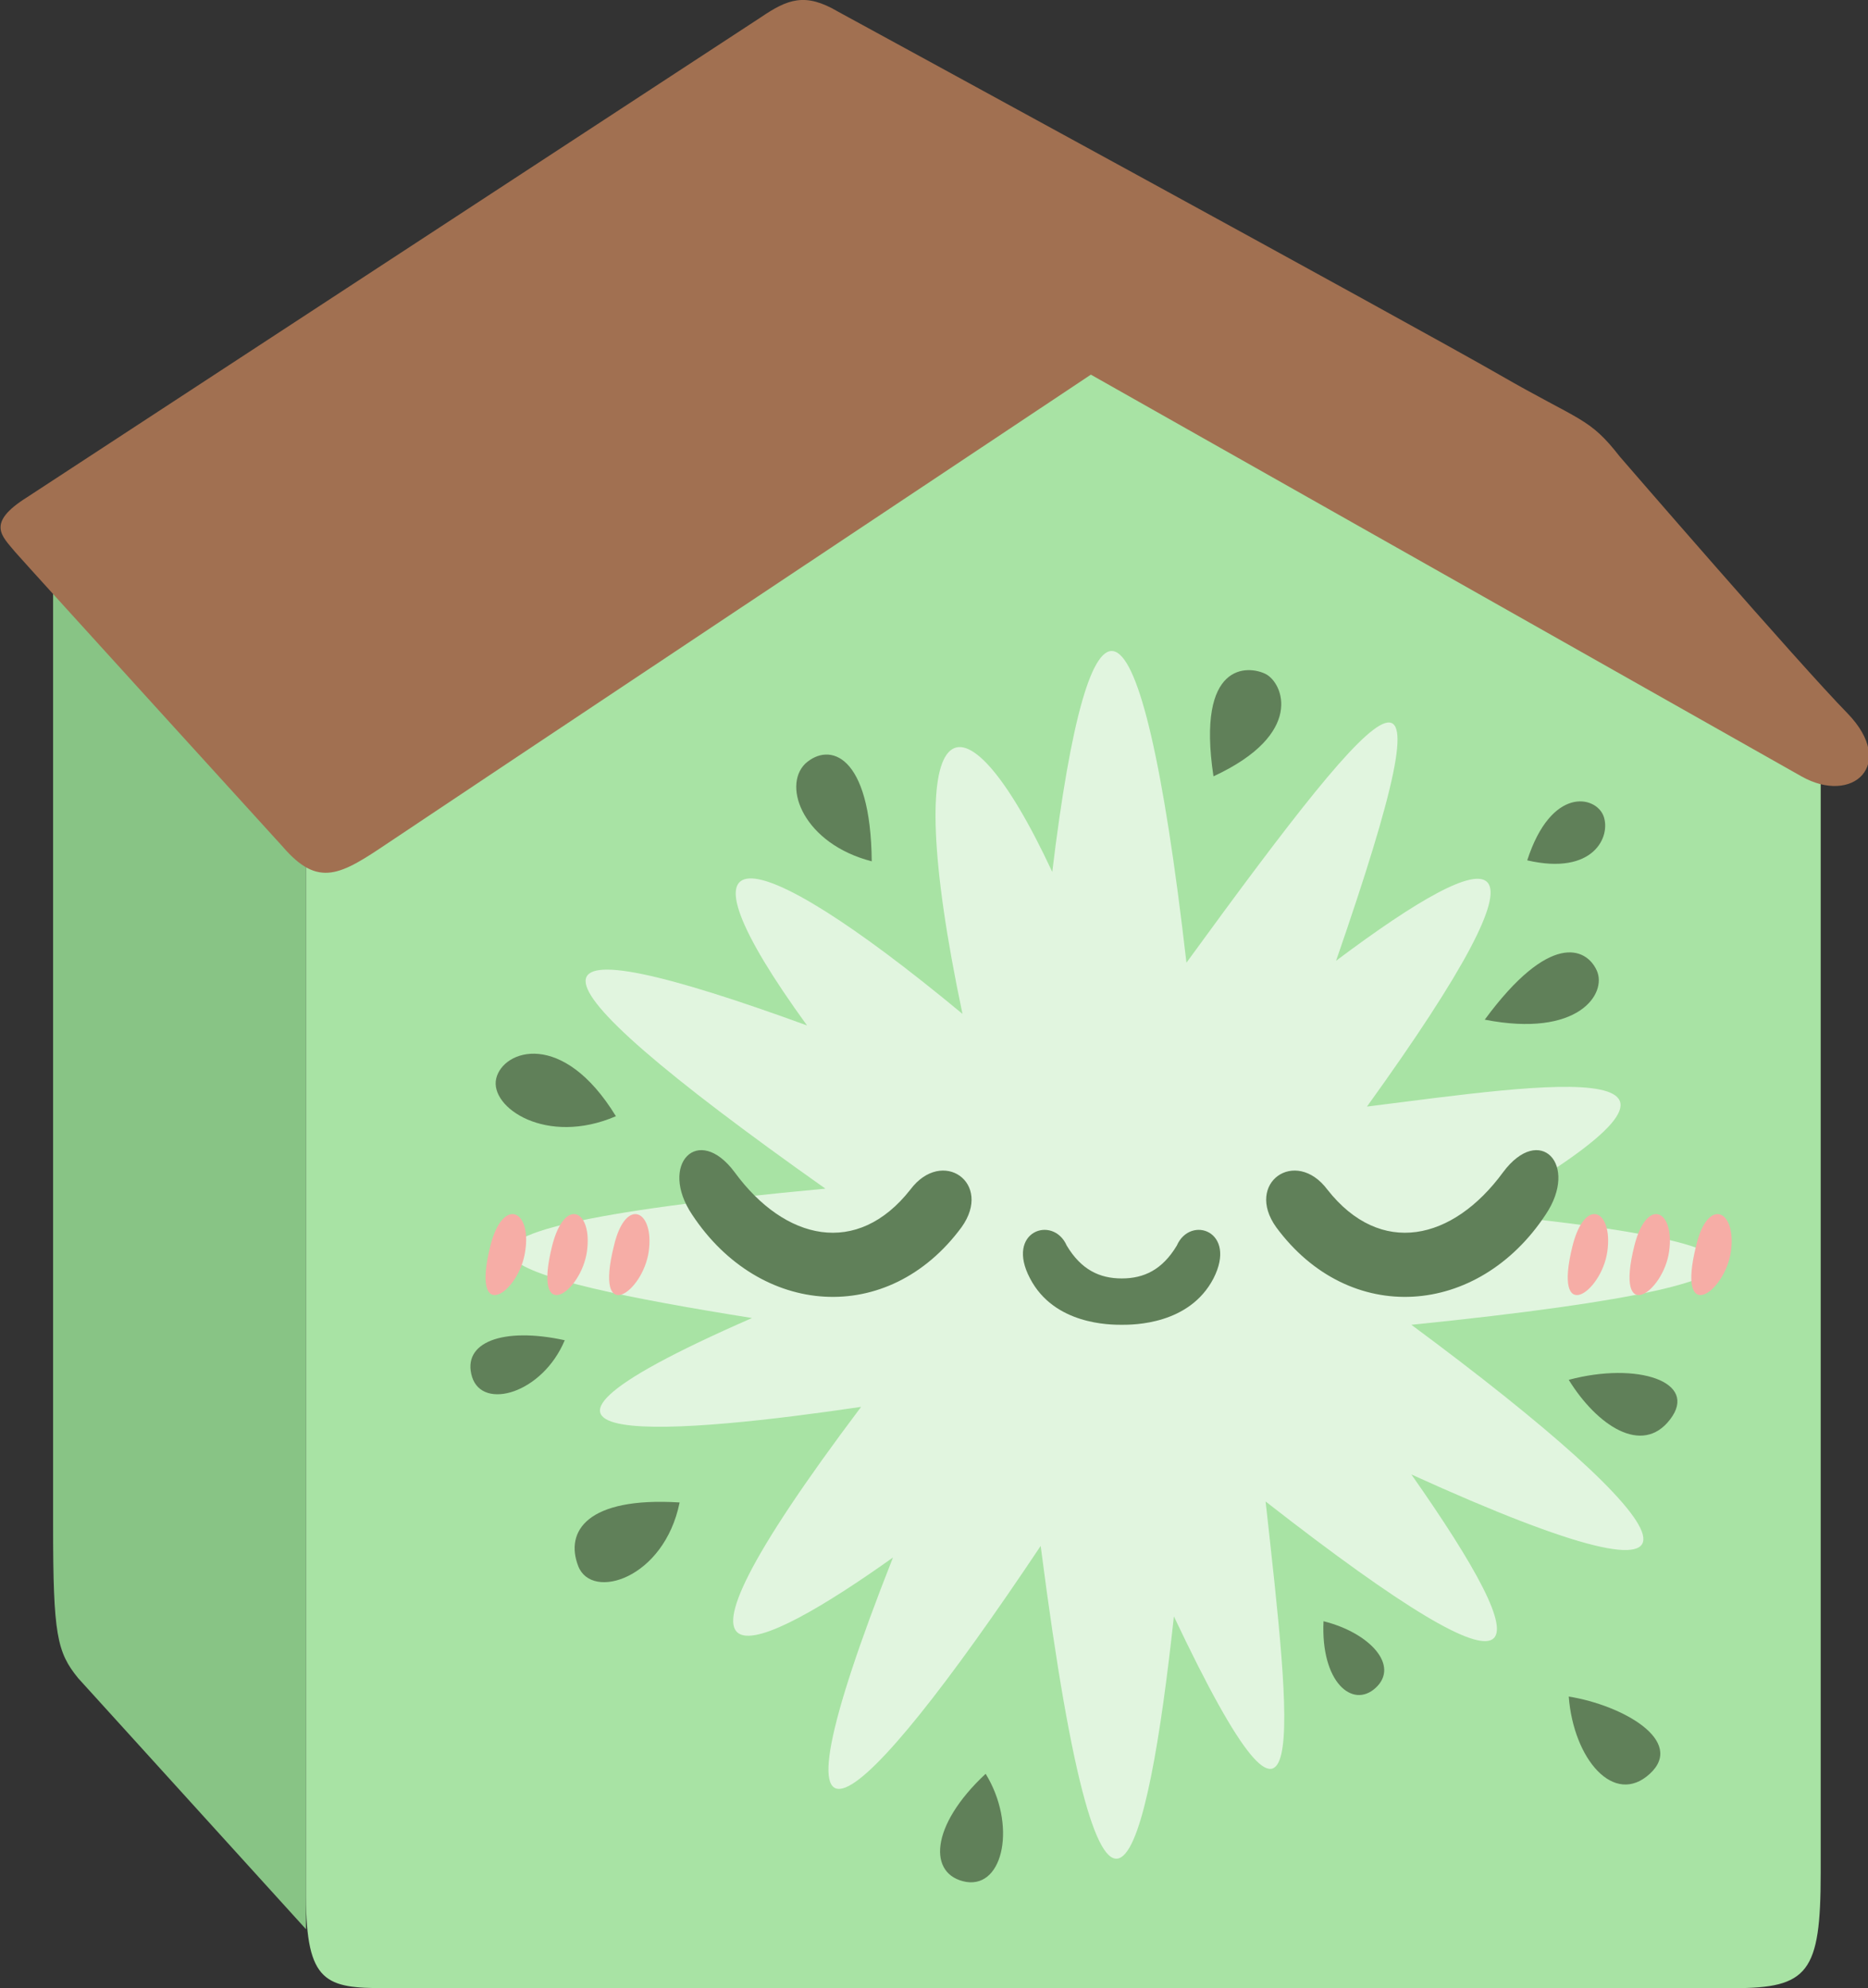 <svg version="1.1" id="Layer_1" xmlns="http://www.w3.org/2000/svg" x="0" y="0" viewBox="0 0 193.5 205.9" style="enable-background:new 0 0 193.5 205.9" xml:space="preserve"><rect x="0" y="0" width="193.5" height="205.9" fill="#333333" stroke="none"/><style>.st4{fill:#608059}.st5{fill:#f6ada6}</style><path d="m31.7 199.8-23.6-26c-2.2-2.7-2.6-4.5-2.6-15.8V56.6l26.2-3.5-10.2 15.8 10.2 13.9v117z" style="fill:#88c485"/><path d="M31.7 82.8v113.6c0 9 2.1 9.5 8.2 9.5h139.7c7.7 0 9-1.6 9-11.9V77.3l-75.8-47-81.1 52.5z" style="fill:#a8e3a4"/><path d="m78.8 1.8-76 49.7c-4.3 2.7-2.6 4-1.2 5.7C3 58.8 29.3 87.7 29.3 87.7c3.7 4.3 6 2.9 10.9-.4S113 38.8 113 38.8l73.6 41.6c5.3 3 9.9-1.2 4.8-6.5-5.1-5.2-23.6-26.6-23.6-26.6-3.2-4.1-4-3.6-12.5-8.5S86.8 1.2 86.8 1.2c-3.4-2-5.2-1.3-8 .6z" style="fill:#a17051"/><path d="M122.9 99.7c-4.8-41.8-10.1-40.9-13.9-9.4-9.5-20.4-16.1-17.5-9.3 14.7-22.8-18.9-30.7-18.9-16.1 1.2-29.9-10.9-31.9-7 1.9 16.9-51.6 4.8-32.6 9.4-7.6 13.4-33.2 14.5-6.3 11.8 11.3 9.2-24.1 32-10.6 25.5 3.3 15.6-14.4 36.5-3.8 27.4 15.3-1.2 6.6 51.3 11.1 32.2 13.8 7.3 14.4 30.4 12.1 11.6 9.5-11.9 29.1 22.7 28.5 16.3 15.1-2.8 35.4 16.1 28.5 5.6 0-15.5 48.3-4.9 33.7-9 7.2-11.5 30.2-17.2 6.6-13.4-11.8-11.1 20.9-29 13.6-27.7-3.2-15.1 12.5-36.1 6.2-29.6-15.5.2z" style="fill:#e1f5df"/><path class="st4" d="M76.1 121.4c5.2 7.1 12.7 8.8 18.2 1.8 3.3-4.4 8.6-.7 5.3 3.9-7.6 10.3-20.9 9.3-27.9-1.3-3.5-5.2.6-9.5 4.4-4.4zM155.7 121.4c-5.2 7.1-12.7 8.8-18.2 1.8-3.3-4.4-8.6-.7-5.3 3.9 7.6 10.3 20.9 9.3 27.9-1.3 3.5-5.2-.6-9.5-4.4-4.4zM116.2 137.2c1.2 0 7 0 9.5-4.8 2.5-4.9-2.4-6.6-3.8-3.4-1.5 2.5-3.4 3.4-5.7 3.4s-4.2-.9-5.7-3.4c-1.4-3.2-6.4-1.5-3.8 3.4 2.5 4.8 8.3 4.8 9.5 4.8z"/><path class="st5" d="M50.8 129c-2.1 8.4 3 4.9 3.6.6.7-4.3-2.3-5.7-3.6-.6zM57.2 129c-2.1 8.4 3 4.9 3.6.6.6-4.3-2.3-5.7-3.6-.6zM63.6 129c-2.1 8.4 3 4.9 3.6.6s-2.4-5.7-3.6-.6zM162.9 129c-2.1 8.4 3 4.9 3.6.6s-2.3-5.7-3.6-.6zM169.3 129c-2.1 8.4 3 4.9 3.6.6s-2.3-5.7-3.6-.6zM175.7 129c-2.1 8.4 3 4.9 3.6.6s-2.4-5.7-3.6-.6z"/><path class="st4" d="M90.3 89.2c-.1-11.1-4.4-12.4-6.9-10.1-2.4 2.4-.1 8.3 6.9 10.1zM125.7 80.4c-1.8-11.9 3.6-11.5 5.4-10.6 1.8.9 4.1 6.2-5.4 10.6zM158.2 89.1c2.5-7.7 7.1-6.7 7.9-4.6s-1 6.2-7.9 4.6zM153.8 105.6c6.7-9.1 10.5-7.5 11.6-5.1s-1.9 7-11.6 5.1zM162.5 142.9c7.1-1.9 13.5.2 10.5 4.1-2.9 3.8-7.6.6-10.5-4.1zM162.5 175.7c.5 6.5 4.7 11.4 8.4 8 3.7-3.4-2.8-7.1-8.4-8zM137.1 167.9c-.3 6.3 3 9.1 5.4 6.9 2.5-2.3-.6-5.7-5.4-6.9zM102.1 183.7c-5.8 5.4-6 10.5-2 11.2 3.9.6 5.2-6 2-11.2zM70.4 155.6c-9.6-.6-11.9 3-10.5 6.6s8.9 1.3 10.5-6.6zM58.5 138.8c-6.4-1.4-10.7.2-9.6 3.8 1.1 3.5 7.3 1.7 9.6-3.8zM63.8 115.6c-5.5-9-11.7-6.9-12.4-3.9s5.2 7 12.4 3.9z"/></svg>